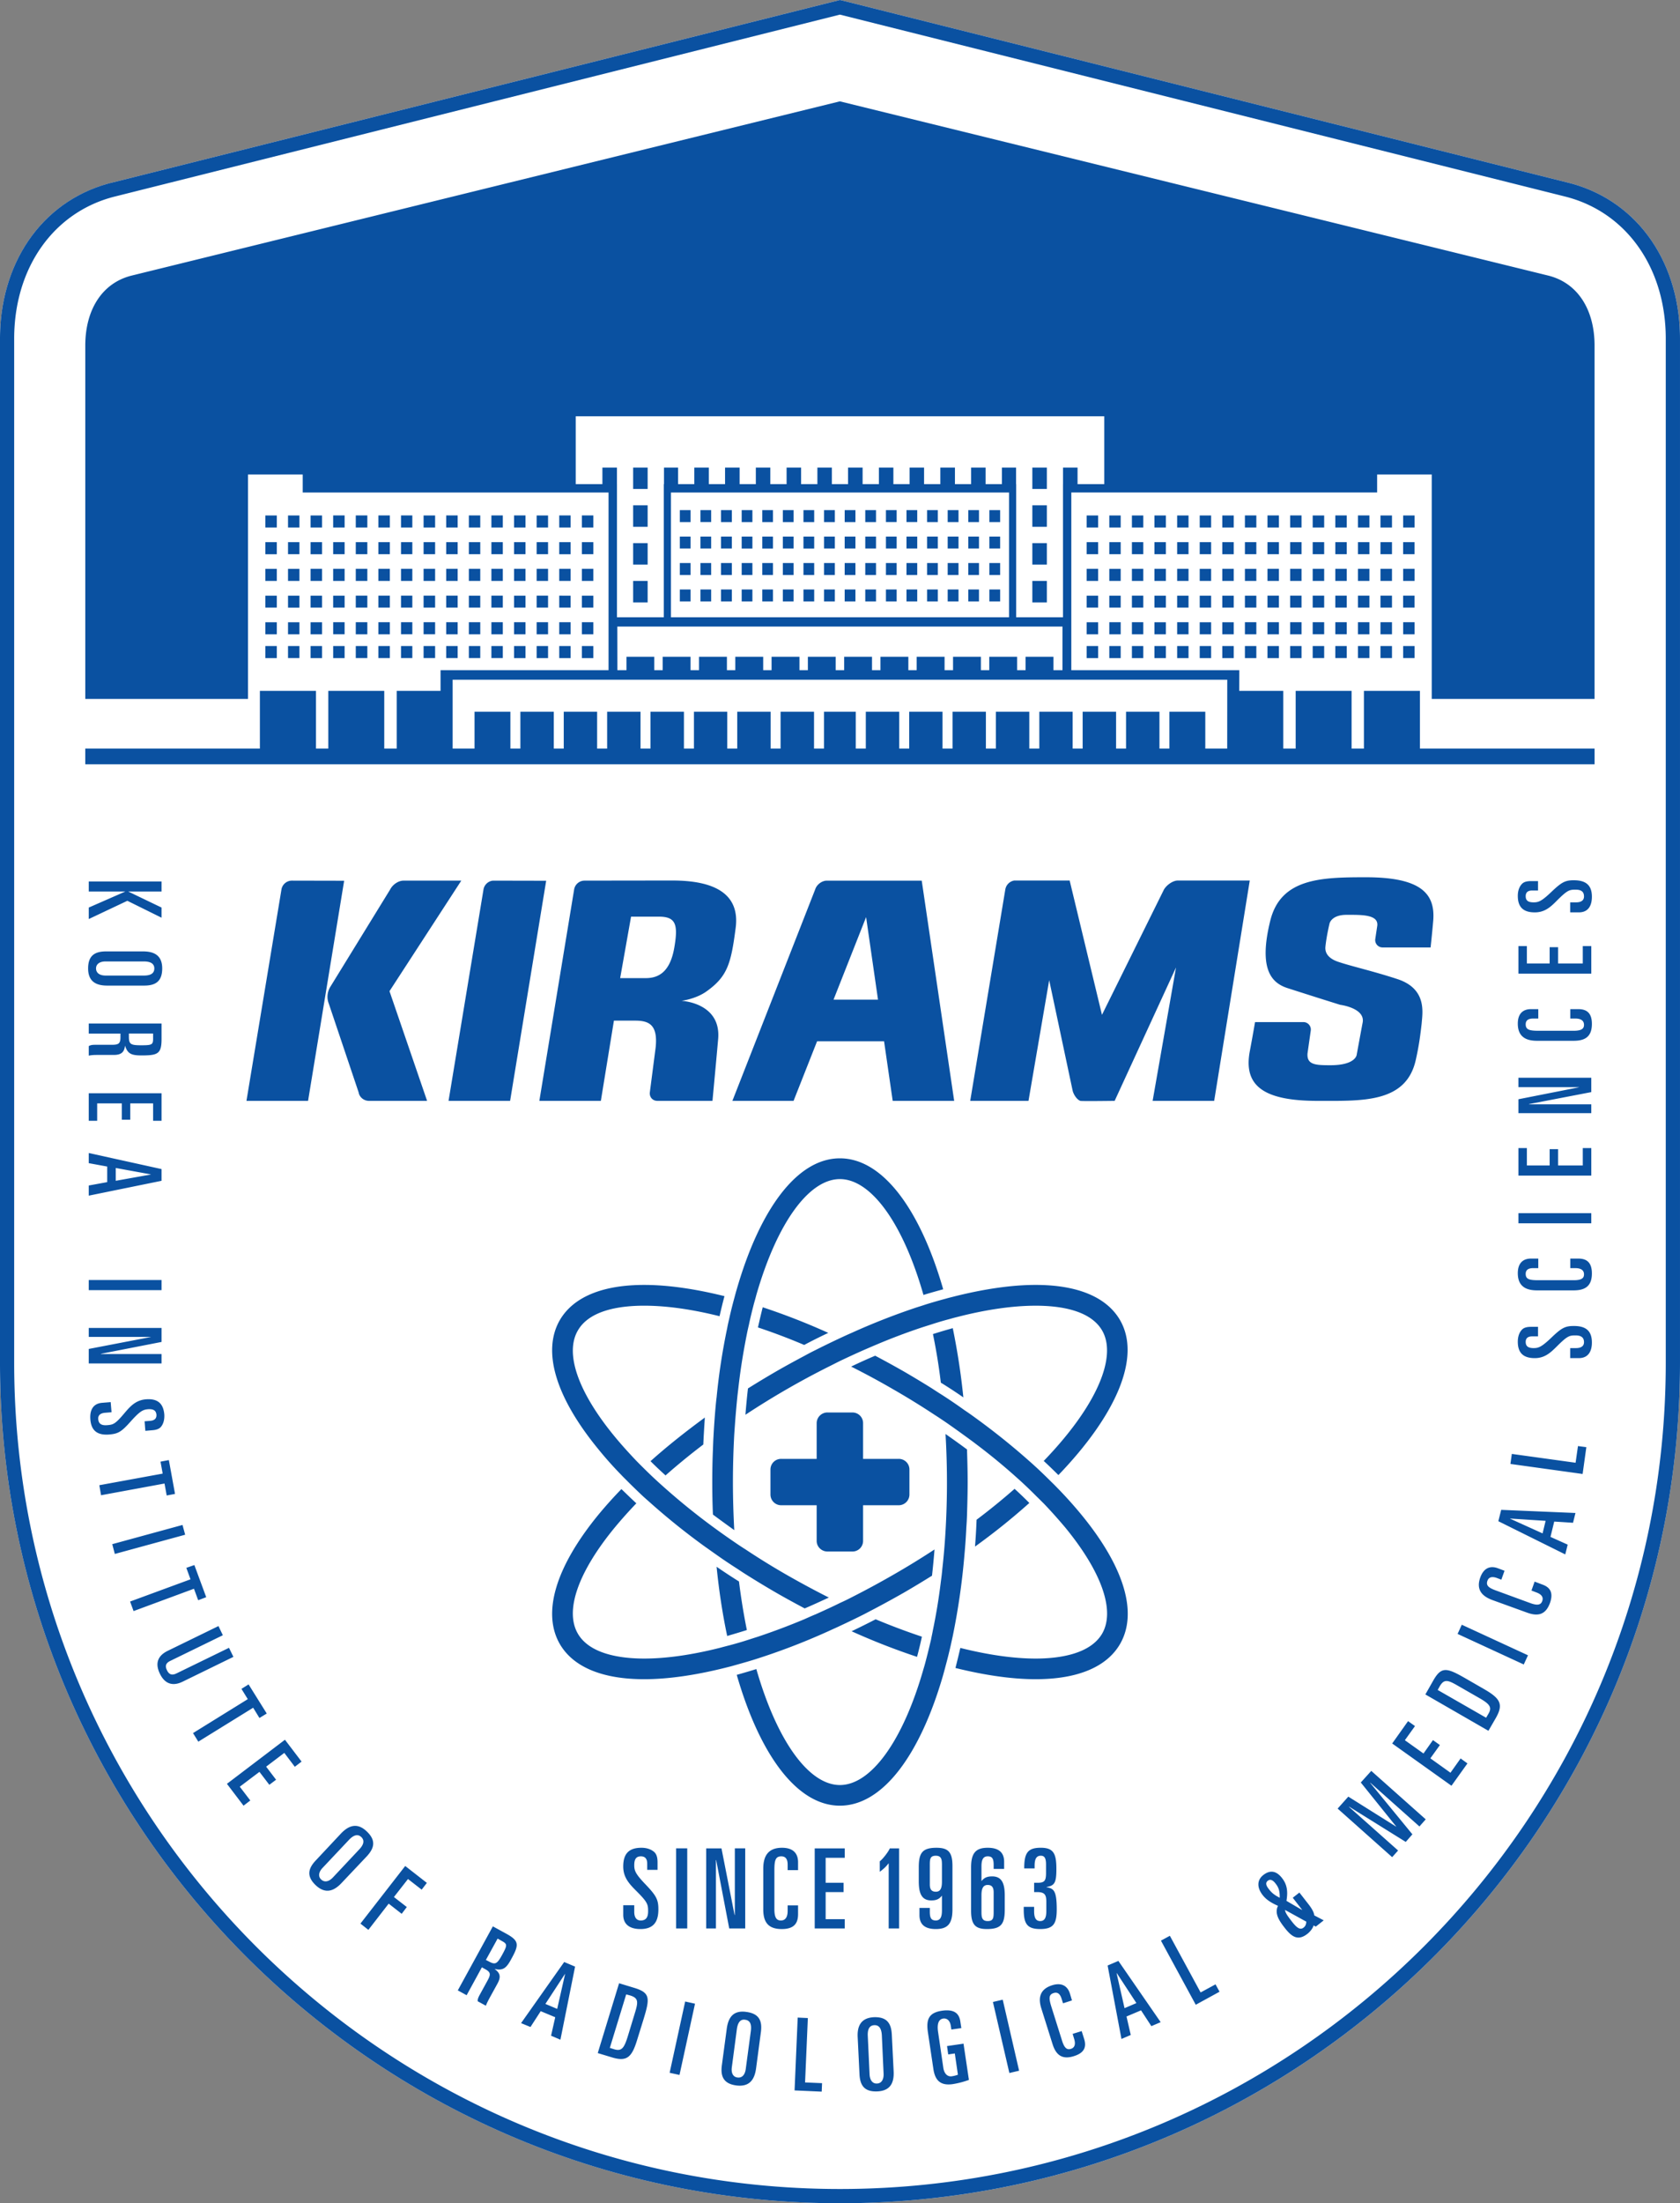 <svg xmlns="http://www.w3.org/2000/svg" width="228.911mm" height="300mm" viewBox="0 0 228.911 300"><rect x="0" y="0" width="228.911" height="300" fill="#808080" stroke="none"/><path d="m-213.323-153.417-66.023-16.557-.159-.033-66.174 16.59c-6.143 1.546-10.121 7.095-10.121 14.157v92.955c0 42.064 34.223 76.298 76.295 76.298 42.075 0 76.312-34.234 76.312-76.298v-92.955c0-7.062-3.978-12.61-10.13-14.157" style="fill:#fff;fill-opacity:1;fill-rule:nonzero;stroke:none;stroke-width:2.47" transform="matrix(1.5 0 0 1.5 533.7 255.01)"/><path d="M-227.31-120.794h-1.033v1.096h1.034v-1.096m0 4.857h-1.034v1.086h1.034v-1.086m12.13-29.058-64.329-15.812-64.315 15.812c-2.731.67-4.23 3.148-4.23 6.36v32.074h14.781v-20.374h4.97v1.635h27.781v16.129h-15.26v1.876h-3.981v5.24h-1.133v-5.24h-5.083v5.24h-1.118v-5.24h-5.096v5.24h-15.862v1.426h137.102v-1.426h-15.866v-5.24h-5.086v5.24h-1.119v-5.24h-5.08v5.24h-1.128v-5.24h-3.998l.007-1.876h-15.262v-16.13h27.78v-1.634h4.961v20.374h14.79v-32.074c0-3.212-1.491-5.69-4.227-6.36m-29.138 36.691-.005 6.25h-1.99v-3.344h-3.26v3.343h-.904v-3.343h-3.035v3.343h-.905v-3.343h-3.037v3.343h-.908v-3.343h-3.029v3.343h-.91v-3.343h-3.034v3.343h-.908v-3.343h-3.03v3.343h-.91v-3.343h-3.026v3.343h-.907v-3.343h-3.035v3.343h-.913v-3.343h-1.44l-.004-.01v.01h-1.44v3.343h-.907v-3.343h-3.038v3.343h-.904v-3.343h-3.033v3.343h-.907v-3.343h-3.026v3.343h-.91v-3.343h-3.036v3.343h-.907v-3.343h-3.032v3.343h-.91v-3.343h-3.032v3.343h-.905v-3.343h-3.034v3.343h-.907v-3.343h-3.257v3.343h-1.99v-6.249h70.366m-14.968-4.825-.002 3.958h-.819v-1.217h-2.533v1.217h-.768v-1.217h-2.53v1.217h-.76v-1.217h-2.53v1.217h-.77v-1.217h-2.533v1.217h-.757v-1.217h-2.533v1.217h-.768v-1.217h-2.53v1.217h-.769v-1.217h-2.527v1.217h-.764v-1.217h-2.533v1.217h-.762v-1.217h-2.533v1.217h-.762v-1.217h-2.533v1.217h-.77v-1.217h-2.531v1.217h-.765v-1.217h-2.525v1.217h-.825l-.007-3.958h40.442m-35.57-.844V-125.3h30.711v11.327h-30.711m39.36-12.085h-2.426v-1.502h-1.32v1.502h-.003v12.085h-4.252v-12.085h-.01v-1.502h-1.286v1.502h-1.48v-1.502h-1.317v1.502h-1.469v-1.502h-1.327v1.502h-1.477v-1.502h-1.316v1.502h-1.472v-1.502h-1.316v1.502h-1.48v-1.502h-1.322v1.502h-1.471v-1.502h-1.314v1.502h-1.48v-1.502h-1.318v1.502h-1.478v-1.502h-1.316v1.502h-1.473v-1.502h-1.323v1.502h-1.475v-1.502h-1.319v1.502h-1.475v-1.502h-1.277v1.502h-.02v12.085h-4.252v-12.085h-.002v-1.502h-1.322v1.502h-2.423v-6.162h48.013v6.162m28.184 7.687h-1.034v1.097h1.034v-1.097m-55.51-1.842h.975v-1.085h-.975v1.085m54.476 9.945h1.034v-1.096h-1.034v1.096m-1.016-10.526h-1.045v1.096h1.045v-1.096m0 2.423h-1.045v1.097h1.045v-1.097m2.05-4.846h-1.034v1.096h1.034v-1.096m-2.05 7.28h-1.045v1.086h1.045v-1.086m0-7.28h-1.045v1.096h1.045v-1.096m0 9.693h-1.045v1.096h1.045v-1.096m-1.045 3.256h1.045v-1.096h-1.045v1.096m-66.569-17.292h-1.316v1.941h1.316v-1.94m0 10.285h-1.316v1.951h1.316v-1.951m16.026-5.34h.979v-1.086h-.98v1.086m0 4.803h.98v-1.086h-.98v1.086m-1.871-4.803h.975v-1.086h-.975v1.086m1.872 7.204h.979v-1.085h-.98v1.085m20.238-12.15h-1.318v1.941h1.318v-1.94m19.03 14.035h-1.038v1.096h1.038v-1.096m10.27 0h-1.042v1.096h1.042v-1.096m-65.563-10.615h-1.316v1.953h1.316v-1.953m36.263 0h-1.318v1.953h1.318v-1.953m-36.263 3.433h-1.316v1.952h1.316v-1.952m36.263 0h-1.318v1.952h1.318v-1.952m0 3.432h-1.318v1.951h1.318v-1.951m33.401 3.75h-1.034v1.096h1.034v-1.096m-10.267-4.847h-1.033v1.097h1.033v-1.097m0-2.423h-1.033v1.096h1.033v-1.096m0 4.857h-1.033v1.086h1.033v-1.086m2.057-4.857h-1.043v1.096h1.043v-1.096m0-2.423h-1.043v1.096h1.043v-1.096m-3.09 12.95h1.033v-1.097h-1.033v1.096m1.033-3.256h-1.033v1.096h1.033v-1.096m0-9.693h-1.033v1.096h1.033v-1.096m-2.053 4.846h-1.039v1.097h1.039v-1.097m0-2.423h-1.039v1.096h1.039v-1.096m0-2.423h-1.039v1.096h1.039v-1.096m0 9.693h-1.039v1.096h1.039v-1.096m0-2.413h-1.039v1.086h1.039v-1.086m-1.039 5.67h1.039v-1.097h-1.039v1.096m9.258-8.103h-1.042v1.097h1.042v-1.097m-2.057 2.434h-1.038v1.086h1.038v-1.086m2.057-7.28h-1.042v1.096h1.042v-1.096m-3.095 12.95h1.038v-1.097h-1.038v1.096m1.038-3.256h-1.038v1.096h1.038v-1.096m2.057-2.413h-1.042v1.086h1.042v-1.086m0-4.857h-1.042v1.096h1.042v-1.096m-1.042 10.526h1.042v-1.096h-1.042v1.096m-3.067-3.256h-1.043v1.096h1.043v-1.096m0-4.847h-1.043v1.097h1.043v-1.097m-1.043 8.103h1.043v-1.096h-1.043v1.096m3.095-8.103h-1.038v1.097h1.038v-1.097m-2.053 2.434h-1.042v1.086h1.043v-1.086m2.052-4.857h-1.038v1.096h1.038v-1.096m0-2.423h-1.038v1.096h1.038v-1.096m-47.48 3.004h.979v-1.085h-.98v1.085m8.463 3.718h-.976v1.085h.976v-1.085m-1.87-7.205h-.972v1.086h.973v-1.086m1.87 4.803h-.977v1.086h.976v-1.086m-1.87-2.401h-.972v1.085h.973v-1.085m1.87 0h-.977v1.085h.976v-1.085m1.87 4.803h-.976v1.085h.976v-1.085m-1.87-7.205h-.976v1.086h.976v-1.086m-3.744 7.205h-.976v1.085h.976v-1.085m0-2.402h-.976v1.086h.976v-1.086m5.614 0h-.976v1.086h.976v-1.086m-5.614-2.401h-.976v1.085h.976v-1.085m0-2.402h-.976v1.086h.976v-1.086m1.875 4.803h-.973v1.086h.973v-1.086m0 2.402h-.973v1.085h.973v-1.085m5.62 0h-.984v1.085h.983v-1.085m3.782 0h-.98v1.085h.98v-1.085m-1.923-7.205h-.972v1.086h.972v-1.086m0 2.402h-.972v1.085h.972v-1.085m-3.74 0h-.975v1.085h.976v-1.085m5.662 2.401h-.98v1.086h.98v-1.086m-1.923 0h-.972v1.086h.972v-1.086m1.923-2.401h-.98v1.085h.98v-1.085m0-2.402h-.98v1.086h.98v-1.086m-13.145 0h-.976v1.086h.976v-1.086m9.363 4.803h-.983v1.086h.983v-1.086m-1.88-4.803h-.976v1.086h.976v-1.086m1.88 2.402h-.983v1.085h.983v-1.085m0-2.402h-.983v1.086h.983v-1.086m1.86 7.205h-.973v1.085h.972v-1.085m-21.555-1.316h.974v-1.086h-.974v1.086m1.87 2.401h.973v-1.085h-.973v1.085m-1.87-7.204h.974v-1.086h-.974v1.086m1.87 4.803h.973v-1.086h-.973v1.086m-1.87-2.402h.974v-1.085h-.974v1.085m0 4.803h.974v-1.085h-.974v1.085m1.87-4.803h.973v-1.085h-.973v1.085m3.742 2.402h.975v-1.086h-.975v1.086m0 2.401h.975v-1.085h-.975v1.085m-1.872-4.803h.973v-1.085h-.973v1.085m0-2.401h.973v-1.086h-.973v1.086m-5.618 0h.987v-1.086h-.987v1.086m3.748 0h.973v-1.086h-.973v1.086m1.87 4.803h.973v-1.086h-.973v1.086m0 2.401h.973v-1.085h-.973v1.085m-5.618-4.803h.987v-1.085h-.987v1.085m-3.739 4.803h.976v-1.085h-.976v1.085m0-7.204h.976v-1.086h-.976v1.086m0 2.401h.976v-1.085h-.976v1.085m15.95-1.085h-.976v1.085h.976v-1.085m0 2.401h-.976v1.086h.976v-1.086m0 2.402h-.976v1.085h.976v-1.085m-15.95-1.316h.976v-1.086h-.976v1.086m3.74 2.401h.986v-1.085h-.987v1.085m-1.87 0h.976v-1.085h-.975v1.085m0-7.204h.975v-1.086h-.975v1.086m1.87 4.803h.986v-1.086h-.987v1.086m-1.87-2.402h.976v-1.085h-.975v1.085m0 2.402h.975v-1.086h-.975v1.086m-37.461-1.887h1.036v-1.096h-1.036v1.096m12.314 4.847h1.047v-1.086h-1.047v1.086m0-2.423h1.047v-1.097h-1.047v1.097m-8.213 4.846h1.038v-1.096h-1.038v1.096m8.213 0h1.047v-1.096h-1.047v1.096m0 2.16h1.047v-1.096h-1.047v1.096m-2.05-2.16h1.027v-1.096h-1.028v1.096m0 2.16h1.028v-1.096h-1.028v1.096m2.05-9.43h1.048v-1.096h-1.047v1.096m-2.05 4.847h1.027v-1.086h-1.028v1.086m6.163-4.847h1.036v-1.096h-1.036v1.096m-2.056 0h1.037v-1.096h-1.037v1.096m3.092-3.52h-1.036v1.097h1.036v-1.096m-3.092 10.79h1.037v-1.097h-1.037v1.096m0 2.16h1.037v-1.096h-1.037v1.096m0-4.583h1.037v-1.086h-1.037v1.086m1.037-8.366h-1.037v1.096h1.037v-1.096m-1.037 5.943h1.037v-1.097h-1.037v1.097m-6.16 7.006h1.039v-1.096h-1.039v1.096m-2.056-4.583h1.05v-1.086h-1.05v1.086m0 2.423h1.05v-1.096h-1.05v1.096m0-4.846h1.05v-1.097h-1.05v1.097m0 7.006h1.05v-1.096h-1.05v1.096m1.05-12.95h-1.05v1.097h1.05v-1.096m-3.103 12.95h1.038v-1.097h-1.038v1.096m4.11-9.43h1.038v-1.096h-1.039v1.096m-2.056 0h1.05v-1.096h-1.05v1.096m3.095-3.52h-1.039v1.097h1.039v-1.096m1.014 3.52h1.028v-1.097h-1.028v1.096m1.028-3.52h-1.028v1.097h1.028v-1.096m5.135 5.943h1.036v-1.097h-1.036v1.097m-8.216 2.423h1.039v-1.086h-1.039v1.086m0 2.423h1.039v-1.096h-1.039v1.096m0-4.846h1.039v-1.097h-1.039v1.097m2.053 0h1.028v-1.097h-1.028v1.097m3.098-5.943h-1.047v1.096h1.047v-1.096m9.222 8.366h1.037v-1.086h-1.037v1.086m0 2.423h1.037v-1.096h-1.037v1.096m0-4.846h1.037v-1.097h-1.037v1.097m4.11 7.006h1.038v-1.096h-1.038v1.096m0-7.006h1.038v-1.097h-1.038v1.097m0 2.423h1.038v-1.086h-1.038v1.086m-3.073-8.366h-1.037v1.096h1.037v-1.096m3.073 10.79h1.038v-1.097h-1.038v1.096m1.038-10.79h-1.038v1.097h1.038v-1.096m-3.095 8.366h1.034v-1.086H-305v1.086m2.057-4.847h1.038v-1.096h-1.038v1.096m-2.057 7.27h1.034v-1.096H-305v1.096m0-4.846h1.034v-1.097H-305v1.097m62.285 7.006h1.038v-1.096h-1.038v1.096m-70.495-4.583h1.036v-1.086h-1.036v1.086m6.157 4.583h1.037v-1.096h-1.037v1.096m3.087-12.95H-305v1.097h1.034v-1.096m-1.034 3.52h1.034v-1.097H-305v1.096m-6.162 4.847h1.036v-1.086h-1.036v1.086m0 4.583h1.036v-1.096h-1.036v1.096m0-7.006h1.036v-1.097h-1.036v1.097m0 4.846h1.036v-1.096h-1.036v1.096m1.036-10.79h-1.036v1.097h1.036v-1.096m-3.084 10.79h1.036v-1.097h-1.036v1.096m0 2.16h1.036v-1.096h-1.036v1.096m2.048-9.43h1.036v-1.096h-1.036v1.096m2.059 0h1.036v-1.096h-1.036v1.096m0 7.27h1.036v-1.096h-1.036v1.096m2.05-7.27h1.037v-1.096h-1.037v1.096m93.73-33.719-66.023-16.557-.158-.033-66.175 16.59c-6.143 1.546-10.121 7.095-10.121 14.157v92.955c0 42.064 34.223 76.298 76.296 76.298 42.074 0 76.311-34.234 76.311-76.298v-92.955c0-7.062-3.978-12.61-10.13-14.157m8.837 107.112c0 41.362-33.65 75.004-75.018 75.004-41.36 0-75.008-33.642-75.008-75.004v-92.955c0-6.447 3.591-11.513 9.143-12.906l65.865-16.514 65.872 16.514c5.554 1.393 9.146 6.46 9.146 12.906v92.955m-104.617-63.963h1.036v-1.096h-1.036v1.096m1.036-12.95h-1.036v1.097h1.036v-1.096m-1.036 5.943h1.036v-1.097h-1.036v1.097m0 2.423h1.036v-1.086h-1.036v1.086m-19.497-8.366h-1.036v1.096h1.036v-1.096m78.704 9.693h-1.036v1.096h1.036v-1.096m2.06-7.27h-1.034v1.096h1.033v-1.096m0-2.423h-1.033v1.096h1.033v-1.096m-3.095 12.95h1.036v-1.097h-1.036v1.096m3.095-5.669h-1.033v1.086h1.033v-1.086m-1.033 5.67h1.033v-1.097h-1.033v1.096m1.033-8.103h-1.033v1.097h1.033v-1.097m-2.059 2.434h-1.036v1.086h1.036v-1.086m0-2.434h-1.036v1.097h1.036v-1.097m2.06 4.847h-1.034v1.096h1.033v-1.096m-4.11-2.413h-1.032v1.086h1.033v-1.086m0-4.857h-1.033v1.096h1.033v-1.096m-1.033 10.526h1.033v-1.096h-1.033v1.096m1.033-8.103h-1.033v1.097h1.033v-1.097m2.05-2.423h-1.036v1.096h1.036v-1.096m-2.05 7.27h-1.033v1.096h1.033v-1.096m2.05-9.693h-1.036v1.096h1.036v-1.096m6.163 4.846h-1.036v1.097h1.036v-1.097m-8.213-4.846h-1.033v1.096h1.033v-1.096m7.177 12.95h1.036v-1.097h-1.036v1.096m3.092-12.95h-1.038v1.097h1.038v-1.096m-2.056 7.28h-1.036v1.086h1.036v-1.086m0 2.413h-1.036v1.096h1.036v-1.096m-2.05-9.693h-1.037v1.096h1.036v-1.096m4.107 2.423h-1.038v1.096h1.038v-1.096m0 2.423h-1.038v1.097h1.038v-1.097m0 2.434h-1.038v1.086h1.038v-1.086m-4.107-2.434h-1.036v1.097h1.036v-1.097m0 2.434h-1.036v1.086h1.036v-1.086m0-4.857h-1.036v1.096h1.036v-1.096m-1.036 10.526h1.036v-1.096h-1.036v1.096m3.087-12.95h-1.036v1.097h1.036v-1.096m-2.05 9.693h-1.037v1.096h1.036v-1.096m2.05-7.27h-1.035v1.096h1.036v-1.096m-83.853 10.526h1.042v-1.096h-1.042v1.096m-4.112-2.16h1.042v-1.096h-1.042v1.096m2.062-2.423h1.036v-1.086h-1.036v1.086m3.092-8.366h-1.042v1.096h1.042v-1.096m-1.042 3.52h1.042v-1.097h-1.042v1.096m-2.05 7.27h1.036v-1.096h-1.036v1.096m0-4.846h1.036v-1.097h-1.036v1.097m-2.062 7.006h1.042v-1.096h-1.042v1.096m26.698 0h1.034v-1.096H-305v1.096m-24.636 0h1.036v-1.096h-1.036v1.096m4.1-9.43h1.04v-1.096h-1.04v1.096m1.04-3.52h-1.04v1.097h1.04v-1.096m70.497 9.693h-1.034v1.096h1.034v-1.096m-73.587-3.75h1.042v-1.097h-1.042v1.097m2.05 2.423h1.04v-1.086h-1.04v1.086m-2.05 0h1.042v-1.086h-1.042v1.086m0 2.423h1.042v-1.096h-1.042v1.096m2.05-4.846h1.04v-1.097h-1.04v1.097m69.489 3.75h-1.041v1.096h1.04v-1.096m2.049-9.693h-1.034v1.096h1.034v-1.096m-77.699 8.366h1.042v-1.086h-1.042v1.086m75.65-3.52h-1.04v1.097h1.04v-1.097m0 2.434h-1.04v1.086h1.04v-1.086m1.015 5.67h1.034v-1.097h-1.034v1.096m1.034-5.669h-1.034v1.086h1.034v-1.086m-2.048-4.857h-1.041v1.096h1.04v-1.096m2.049 2.423h-1.034v1.097h1.034v-1.097m0-2.423h-1.034v1.096h1.034v-1.096m-3.09 10.526h1.042v-1.096h-1.041v1.096m1.04-12.95h-1.04v1.097h1.04v-1.096m-75.65 3.52h1.042v-1.097h-1.042v1.096m0 2.424h1.042v-1.097h-1.042v1.097m1.042-5.943h-1.042v1.096h1.042v-1.096m24.47 33.16-4.776-.01c-.44 0-.847.35-.918.8l-3.175 19.19h5.592l3.276-19.98m60.68 19.98 3.233-20.001h-6.532c-.437 0-1.004.383-1.265.822l-5.628 11.371-2.936-12.193h-5.025a.987.987 0 0 0-.82.811l-3.188 19.19h5.294l1.88-10.955 2.136 10.055c.09.33.367.78.688.9.069.043 3.123 0 3.123 0l5.573-12.107-2.124 12.107h5.592m-83.801-19.99a.962.962 0 0 0-.926.8l-3.179 19.19h5.596l3.278-19.98-4.77-.01m15.41 0h-5.255c-.45 0-.976.351-1.204.801l-5.417 8.806s-.502.7-.156 1.568l2.708 8.047c.067.44.485.769.93.769h5.288l-3.416-9.957 6.522-10.034m19.196-.01c-1.572 0-8.025.01-8.025.01a.959.959 0 0 0-.92.801l-3.16 19.19h5.587l1.187-7.282h1.945c1.275 0 2.059.406 1.844 2.446l-.523 4.035c-.066.439.236.8.677.8h5.009s.416-4.44.517-5.625c.277-3.29-3.325-3.455-3.325-3.455s1.313-.164 2.28-.866c1.887-1.348 2.214-2.51 2.632-5.734.429-3.213-2.083-4.32-5.725-4.32m.158 6.063c-.386 2.281-1.467 2.796-2.605 2.796h-2.318l.99-5.581h2.51c1.53 0 1.788.659 1.423 2.785m13.855-6.053c-.444 0-.926.351-1.064.801l-7.519 19.19h5.557l2.135-5.406h6.086l.784 5.406h5.584l-2.947-19.99h-8.616m.606 10.8 2.957-7.49 1.081 7.49h-4.038m52.894 5.45c.308-1.371.422-2.358.53-3.29.066-.931.515-3.136-2.204-4.024-2.166-.713-4.254-1.184-5.34-1.557-.417-.132-1.275-.493-1.201-1.36.09-.943.372-2.116.372-2.116s.157-.8 1.544-.8c1.338 0 2.89-.045 2.799.965l-.181 1.206a.67.67 0 0 0 .68.789h4.342s.14-1.271.24-2.445c.188-2.423-1.084-3.926-6.12-3.926-4.066 0-7.728.088-8.682 3.937-1.086 4.386.101 5.647 1.546 6.119 2.58.833 4.804 1.523 4.804 1.523s2.277.286 2.042 1.602c-.132.68-.54 2.917-.54 2.917s-.055.965-2.391.965c-1.343 0-2.149-.033-2.081-1.064l.294-2.062a.678.678 0 0 0-.693-.79h-4.366s-.194 1.152-.471 2.621c-.603 3.137 1.21 4.53 6.144 4.53 4.063 0 8.067.22 8.933-3.74m-48.694 72.767v.954c.39-.296.578-.482.789-.756h.02v5.9h.943v-7.27h-.842c-.132.328-.674 1.008-.91 1.172m-17.49 6.097v-7.27h-1.01v7.27h1.01m-4.813-5.746c0-.57.191-.8.603-.8.394 0 .573.241.573.658v.57h.94v-.68c0-.515-.121-.767-.294-.933-.243-.218-.63-.394-1.17-.394-1.1 0-1.654.504-1.654 1.7 0 .986.535 1.568 1.183 2.215 1.036 1.03 1.077 1.228 1.077 1.853 0 .472-.14.834-.669.834-.404 0-.59-.308-.59-.79v-.593h-1v.867c0 .9.63 1.294 1.56 1.294 1.194 0 1.633-.658 1.633-1.787 0-.878-.178-1.229-1.162-2.26-.927-.964-1.03-1.26-1.03-1.754m10.08 5.746v-7.27h-.943V3.82h-.026l-1.187-6.041h-1.39v7.27h.886V-1.16h.022l1.185 6.207h1.453m4.8-1.294v-.8h-.946v.494c0 .614-.235.877-.612.877-.323 0-.592-.154-.592-1.009V-.248c0-.877.097-1.25.626-1.25.425 0 .578.296.578.757v.493h.946v-.713c0-.823-.461-1.316-1.459-1.316-1.365 0-1.702.888-1.702 1.908v3.673c0 1.13.412 1.799 1.68 1.799 1.174 0 1.48-.58 1.48-1.349m1.514 1.294h2.728v-.844h-1.735V1.747h1.63V.903h-1.63v-2.27h1.735v-.854h-2.728v7.27m12.512-1.733V-.62c0-1.272-.392-1.656-1.453-1.656-1.3 0-1.607.483-1.607 1.788V.739c0 1.042.209 1.765 1.141 1.765.444 0 .724-.12.954-.428h.01v1.338c0 .57-.135.91-.557.91-.408 0-.545-.22-.545-.79v-.35h-.94v.647c0 .79.419 1.272 1.485 1.272 1.083 0 1.512-.483 1.512-1.787m-1.512-1.602c-.449 0-.545-.295-.545-.679V-.653c0-.56 0-.9.545-.9.557 0 .557.417.557.9V.805c0 .636-.165.91-.557.91m10.985 1.601c0-1.744-.295-1.897-.924-2.007v-.022c.732-.132.891-.385.891-1.635 0-1.38-.243-1.93-1.417-1.93-1.198 0-1.505.483-1.505 1.876h.945v-.252c0-.57.146-.9.56-.9.285 0 .477.143.477.78v.8c0 .712-.158.876-.765.876h-.317v.844h.248c.689 0 .861.21.861.879v.855c0 .56-.14.898-.556.898-.417 0-.553-.339-.553-.898v-.395h-.944v.23c0 1.305.302 1.787 1.497 1.787 1.2 0 1.502-.482 1.502-1.786m-4.723 0v-1.24c0-1.041-.216-1.754-1.143-1.754-.441 0-.721.11-.957.416h-.015V-.589c0-.581.142-.91.567-.91.406 0 .54.208.54.779v.362h.952v-.647c0-.79-.428-1.272-1.492-1.272-1.086 0-1.51.482-1.51 1.787v3.926c0 1.272.392 1.666 1.44 1.666 1.317 0 1.618-.482 1.618-1.786m-1.008.164c0 .56 0 .898-.54.898-.567 0-.567-.416-.567-.898V2.02c0-.636.18-.921.567-.921.439 0 .54.297.54.68v1.7m-75.586-74.248h-6.613v2.5h.765v-1.578h2.238v1.48h.767v-1.48h2.076v1.579h.767v-2.5m-6.613 17.873h6.613v-.92h-6.613v.92m6.613-24.2h-6.613v.91h2.88v.318c0 .603-.174.702-.799.702h-1.49c-.267 0-.431.022-.59.12v.866c.27-.066.6-.066.835-.066h1.44c.622 0 .948-.21 1.014-.823h.014c.233.747.614.867 1.506.867 1.45 0 1.803-.143 1.803-1.48v-1.415m-.767 1.349c0 .57-.09.625-1.078.625-.987 0-1.123-.099-1.123-.823v-.241h2.2v.44m-5.844-11.877v1.042l3.506-1.656 3.106 1.535v-.921l-3.013-1.448v-.01h3.013v-.909h-6.612v.91h3.303v.01l-3.303 1.447m6.612 40.528h-5.501v-.022l5.501-1.075v-1.271h-6.612v.812h5.639v.01l-5.64 1.085v1.317h6.613v-.856m-4.937-33.444h3.356c1.025 0 1.641-.373 1.641-1.558 0-1.25-.82-1.546-1.749-1.546h-3.347c-1.02 0-1.634.373-1.634 1.546 0 1.262.818 1.558 1.733 1.558m-.146-2.193h3.476c.65 0 .95.23.95.635 0 .429-.3.647-.95.647h-3.476c-.567 0-.868-.263-.868-.647 0-.372.301-.635.868-.635m5.083 18.849-6.612-1.458v.921l1.675.307v1.414l-1.675.307v.921l6.612-1.348v-1.064m-.973.493-3.186.57v-1.162l3.186.581v.01m6.911 55.31 1.51 1.985.614-.472-.956-1.25 1.787-1.348.897 1.174.613-.46-.902-1.185 1.65-1.25.954 1.26.614-.471-1.51-1.984-5.27 4.002m.189-12.347-4.75 2.314c-.396.196-.678.153-.885-.275-.213-.427-.073-.68.33-.866l4.745-2.314-.398-.833-4.61 2.248c-.697.34-1.262.954-.708 2.083.542 1.118 1.384 1.053 2.072.713l4.603-2.248-.4-.822m-10.853-19.366c.8-.066 1.101-.252 1.963-1.227.814-.9 1.074-1.02 1.524-1.064.513-.033.737.12.776.504.012.35-.183.515-.562.549l-.515.043.068.866.62-.054c.458-.033.69-.165.822-.34.18-.23.31-.592.28-1.097-.086-.986-.601-1.458-1.673-1.37-.894.076-1.384.591-1.924 1.228-.855 1.02-1.036 1.075-1.598 1.118-.433.033-.771-.066-.806-.549-.033-.372.23-.558.668-.58l.54-.045-.077-.92-.788.065c-.815.067-1.127.67-1.058 1.514.087 1.086.715 1.448 1.74 1.36m23.356 36.022c-.901-.856-1.689-.472-2.327.196l-2.292 2.446c-.706.746-.855 1.448 0 2.258.913.856 1.697.472 2.33-.196l2.303-2.434c.702-.758.85-1.46-.014-2.27m-.682 1.654-2.38 2.533c-.394.418-.79.45-1.068.187-.275-.252-.254-.657.136-1.063l2.388-2.533c.449-.472.814-.537 1.116-.263.306.295.257.669-.192 1.14m-9.055-11.942.664-.405-1.65-2.643-.648.405.575.933-4.975 3.081.482.778 4.982-3.08.57.931m-8.424-20.198.756-.142-.56-3.071-.758.142.197 1.086-5.754 1.053.156.91 5.765-1.063.198 1.085m1.437 2.676-6.382 1.744.233.888 6.39-1.745-.241-.887m1.424 6.832.73-.275-1.077-2.917-.73.252.379 1.042-5.488 2.018.317.866 5.486-2.029.383 1.043m14.739 29.354.72.57 1.845-2.38 1.181.922.465-.614-1.17-.91 1.278-1.634 1.243.965.471-.614-1.966-1.535-4.067 5.23m102.072-21.284-1.714-.988c-1.67-.953-2.16-1.096-2.9.198l-.723 1.273 5.729 3.3.666-1.152c.724-1.26.409-1.786-1.058-2.63m.405 2.214-.224.383-4.398-2.522.176-.317c.392-.68.72-.603 1.58-.11l1.97 1.13c.987.559 1.23.855.896 1.436m-3.461 5.374-1.827-1.306.866-1.206-.63-.45-.86 1.217-1.692-1.206.92-1.283-.63-.449-1.441 2.029 5.384 3.837 1.452-2.028-.622-.45-.92 1.295m.646-12.6 6.012 2.774.383-.834-6.014-2.774-.38.834m7.691-4.485-.694-.263-.287.81.43.166c.524.186.667.471.549.789-.1.275-.313.46-1.047.198l-3.054-1.119c-.75-.263-1.034-.471-.877-.921.128-.351.437-.395.83-.263l.433.164.29-.81-.616-.231c-.702-.252-1.275-.01-1.585.833-.427 1.184.241 1.743 1.108 2.062l3.147 1.14c.968.35 1.675.208 2.073-.877.353-.998-.045-1.448-.7-1.678M-232.188-8.2l3.213 3.992-.01.01-4.337-2.72-.97 1.086 4.952 4.408.54-.603-4.456-3.959.007-.022 5.144 3.202.603-.69-3.826-4.662.005-.022 4.46 3.97.571-.647-4.945-4.398-.952 1.053m-25.355 22.567-.82.252.132.44c.168.525.033.822-.288.92-.285.088-.562.034-.797-.712l-.974-3.093c-.241-.767-.257-1.118.2-1.26.37-.12.584.098.716.493l.137.438.812-.263-.187-.625c-.22-.702-.77-1.02-1.63-.745-1.188.383-1.24 1.25-.957 2.126l1.008 3.203c.304.976.855 1.447 1.952 1.096 1.017-.318 1.13-.91.913-1.579l-.217-.69m37.848-46.286 6.08 3.015.22-.888-1.563-.702.34-1.392 1.708.109.222-.888-6.747-.285-.26 1.03m1.064-.24 3.231.208-.276 1.14-2.955-1.338v-.01m-36.556 40.573 1.258 6.667.844-.362-.386-1.678 1.32-.558.938 1.435.844-.362-3.84-5.56-.978.418m1.537 3.87-.72-3.168h.024l1.774 2.708-1.077.46m16.703-9.44-.82-1.053-.603.471.85 1.097-.014.01-1.407-.823c.135-.833.077-1.458-.405-2.072-.478-.614-1.039-.79-1.7-.274-.538.416-.624 1.086-.066 1.81.33.427.776.712 1.402.986-.349.691.12 1.37.605 1.995.666.857 1.226 1.196 2.061.55.242-.188.485-.483.567-.768l.196.11.724-.57-.862-.45c-.005-.22-.191-.593-.528-1.02m-3.584-1.35c-.273-.339-.345-.592-.1-.778.212-.164.449-.066.693.252.277.351.394.647.383 1.295-.545-.275-.762-.494-.976-.769m3.134 3.487c-.304.23-.603.023-1.061-.569-.436-.56-.6-.823-.612-1.042l1.93 1.064c-.015.273-.09.416-.257.547m-9.343 5.878-2.794-5.143-.81.439 3.162 5.822 2.16-1.183-.364-.67-1.354.735m28.87-74.149h6.617v-2.5h-.772v1.579h-2.243v-1.48h-.767v1.48h-2.068v-1.579h-.767v2.5m0-20.834v2.5h6.617v-2.5h-.772v1.579h-2.243v-1.48h-.767v1.48h-2.068v-1.58h-.767m0 25.167h6.617v-.922h-6.617v.922m5.192 21.733-5.792-.8-.127.91 6.558.91.338-2.433-.76-.1-.217 1.513m-.156-52.875c-.79 0-1.116.175-2.048 1.064-.89.845-1.16.942-1.61.942-.512 0-.718-.175-.718-.558 0-.362.211-.517.59-.517h.53v-.855h-.627c-.471 0-.696.11-.84.264-.21.219-.37.58-.37 1.074 0 .999.47 1.503 1.542 1.503.905 0 1.434-.483 2.016-1.075.956-.954 1.135-.987 1.69-.987.428 0 .765.121.765.614 0 .373-.275.537-.721.537h-.534v.91h.784c.83 0 1.188-.57 1.188-1.425 0-1.085-.598-1.49-1.637-1.49m.397 11.7h-.724v.854h.46c.549 0 .787.22.787.57 0 .286-.137.538-.92.538h-3.246c-.792 0-1.13-.1-1.13-.582 0-.383.26-.526.68-.526h.463v-.855h-.66c-.74 0-1.2.416-1.2 1.316 0 1.25.816 1.557 1.74 1.557h3.34c1.032 0 1.65-.374 1.65-1.535 0-1.053-.538-1.338-1.24-1.338m0 22.643h-.724v.867h.46c.549 0 .787.219.787.559 0 .296-.137.538-.92.538h-3.246c-.792 0-1.13-.088-1.13-.57 0-.384.26-.527.68-.527h.463v-.867h-.66c-.74 0-1.2.428-1.2 1.327 0 1.25.816 1.558 1.74 1.558h3.34c1.032 0 1.65-.385 1.65-1.535 0-1.064-.538-1.35-1.24-1.35m-.397 6.119c-.79 0-1.116.165-2.048 1.064-.89.844-1.16.943-1.61.943-.512 0-.718-.187-.718-.56 0-.35.211-.504.59-.504h.53v-.866h-.627c-.471 0-.696.11-.84.263-.21.22-.37.582-.37 1.086 0 .986.47 1.492 1.542 1.492.905 0 1.434-.495 2.016-1.076.956-.953 1.135-.987 1.69-.987.428 0 .765.133.765.615 0 .362-.275.537-.721.537h-.534v.91h.784c.83 0 1.188-.58 1.188-1.414 0-1.109-.598-1.503-1.637-1.503m-52.772 61.363 1.494 6.448.885-.208-1.488-6.448-.891.208m47.736-81.944v1.26h6.617v-.8h-5.65v-.023l5.65-1.086v-1.305h-6.617v.855h5.496v.013l-5.496 1.085m-80.285 80.673-1.41-.428-1.937 6.339 1.267.383c1.387.427 1.834 0 2.324-1.623l.584-1.885c.56-1.842.598-2.348-.828-2.786m.05 2.193-.664 2.182c-.334 1.086-.562 1.381-1.217 1.196l-.42-.132 1.487-4.857.36.098c.742.23.742.57.454 1.514m-11.681-7.106-1.245-.68-3.185 5.812.803.438 1.385-2.533.273.153c.535.286.546.483.25 1.031l-.721 1.316c-.123.23-.192.384-.183.582l.745.405c.093-.263.255-.548.37-.767l.694-1.262c.293-.547.269-.92-.25-1.282V8.73c.767.165 1.064-.109 1.489-.899.702-1.272.751-1.645-.425-2.292m-.39 1.887c-.484.877-.635.942-1.268.592l-.22-.11 1.066-1.94.384.218c.502.275.51.373.038 1.24m1.708 6.217.855.35.93-1.436 1.319.55-.379 1.677.85.362 1.332-6.634-.989-.418-3.918 5.549m3.998-4.452-.716 3.158-1.072-.45 1.777-2.72.01.01m34.697 6.536.107.758.6-.088.282 1.93c-.114.043-.317.11-.566.142-.38.056-.683-.241-.76-.767l-.483-3.302c-.095-.7.06-1.107.472-1.172.353-.045.62.197.689.657l.054.34.904-.13-.092-.604c-.121-.834-.678-1.107-1.648-.976-1.174.175-1.475.735-1.297 1.952l.494 3.31c.144 1.021.605 1.569 1.76 1.405a8.005 8.005 0 0 0 1.472-.384l-.49-3.289-1.498.218m-25.198 2.425.896.196 1.409-6.468-.894-.198-1.411 6.47m12.555-4.969-.922-.043-.284 6.612 2.464.11.033-.768-1.543-.066.252-5.845m7.627 1.503c-.05-1.031-.45-1.623-1.635-1.579-1.24.065-1.516.899-1.464 1.831l.163 3.334c.046 1.03.449 1.622 1.628 1.568 1.252-.055 1.519-.878 1.474-1.821l-.166-3.333m-1.346 4.441c-.381.022-.648-.275-.675-.844l-.161-3.465c-.034-.659.175-.965.584-.987.424-.022.657.274.693.92l.158 3.476c.026.571-.218.89-.6.9m-11.875-6.502c-1.242-.176-1.644.592-1.771 1.523l-.444 3.312c-.138 1.02.153 1.689 1.32 1.842 1.243.153 1.652-.603 1.784-1.524l.441-3.322c.134-1.02-.157-1.678-1.33-1.831m.417 1.732-.463 3.454c-.077.57-.37.823-.754.767-.373-.043-.59-.372-.508-.943l.455-3.442c.09-.648.348-.922.754-.855.425.054.6.372.516 1.019m-1.516-33.182c.584-.165 1.178-.329 1.779-.515a60.108 60.108 0 0 0 6.772-2.588c.353-.164.712-.319 1.055-.483.73-.34 1.46-.69 2.198-1.063.335-.175.669-.351 1.006-.526.87-.461 1.733-.933 2.597-1.426a89.721 89.721 0 0 0 2.565-1.546 69.9 69.9 0 0 0 .228-2.38 72.183 72.183 0 0 1-3.737 2.293 79.91 79.91 0 0 1-3.835 2.072c-.337.175-.68.34-1.022.493-.724.362-1.46.691-2.186 1.02-.353.142-.713.307-1.058.46a60.836 60.836 0 0 1-4.2 1.58c-.276.087-.547.175-.819.262-.603.198-1.21.373-1.793.527-.3.076-.589.153-.877.23-2.498.626-4.816.966-6.848.966-2.158 0-4.956-.407-6.028-2.27-1.198-2.073.02-5.57 3.358-9.628a40.6 40.6 0 0 1 1.96-2.193c-.463-.428-.91-.866-1.357-1.294a39.626 39.626 0 0 0-2.059 2.291c-3.912 4.76-5.165 8.937-3.539 11.767 1.212 2.094 3.862 3.201 7.665 3.201 2.166 0 4.64-.362 7.294-1.02.295-.076.582-.141.88-.23m35.058-1.951c1.63-2.83.377-7.007-3.543-11.767a38.209 38.209 0 0 0-2.042-2.28c-.216-.22-.422-.438-.644-.647a51.768 51.768 0 0 0-1.34-1.294c-.204-.186-.417-.384-.631-.57a63.53 63.53 0 0 0-4.978-3.992 25.18 25.18 0 0 0-.954-.668 46.742 46.742 0 0 0-2.016-1.372 40.984 40.984 0 0 1-.937-.603 92.62 92.62 0 0 0-2.565-1.545 89.96 89.96 0 0 0-2.597-1.426c-.724.306-1.459.636-2.182.987a70.49 70.49 0 0 1 3.835 2.072 69.979 69.979 0 0 1 3.737 2.303c.315.198.619.406.931.614.67.46 1.325.932 1.96 1.393.316.23.631.46.93.69a55.34 55.34 0 0 1 3.466 2.84c.218.198.435.384.646.582.464.427.905.855 1.34 1.294.218.207.431.427.645.636.697.723 1.354 1.469 1.957 2.182 3.326 4.057 4.545 7.555 3.356 9.628-1.083 1.863-3.888 2.27-6.04 2.27-2.022 0-4.344-.34-6.847-.965a74.472 74.472 0 0 1-.442 1.82c2.652.657 5.124 1.019 7.29 1.019 3.801 0 6.453-1.107 7.665-3.201m-13.036-11.274c-.03.823-.077 1.635-.142 2.435a59.093 59.093 0 0 0 4.935-3.958 36.692 36.692 0 0 0-1.34-1.283 59.46 59.46 0 0 1-3.453 2.806m-2.802-20.066a46.16 46.16 0 0 0-1.787.515c-.263.088-.535.176-.82.263a61.418 61.418 0 0 0-5.943 2.326c-.356.153-.71.317-1.063.482-.724.34-1.453.69-2.186 1.063-.34.165-.676.34-1.014.527-.864.46-1.732.931-2.59 1.426a85.9 85.9 0 0 0-2.563 1.545 75.087 75.087 0 0 0-.23 2.39 73.785 73.785 0 0 1 7.577-4.374c.336-.164.67-.34 1.006-.505a80.97 80.97 0 0 1 2.198-1.01c.357-.152.702-.306 1.05-.45a55.731 55.731 0 0 1 4.2-1.589c.276-.087.545-.175.83-.263a28.593 28.593 0 0 1 1.788-.526c.288-.088.583-.154.872-.23 2.503-.625 4.825-.954 6.847-.954 2.152 0 4.957.383 6.04 2.259 1.387 2.412-.535 6.886-5.31 11.832.463.427.899.855 1.334 1.283 5.231-5.44 7.547-10.681 5.602-14.058-1.212-2.096-3.864-3.203-7.666-3.203-2.165 0-4.637.362-7.289 1.02-.296.078-.584.143-.883.231m.64 2.675c-.59.164-1.187.34-1.802.537.288 1.383.531 2.863.718 4.409.696.428 1.38.877 2.045 1.338a63.133 63.133 0 0 0-.961-6.284m-10.253 43.346c3.895 0 7.291-4.616 9.383-11.875.077-.284.159-.57.23-.855a43.8 43.8 0 0 0 .453-1.82c.062-.286.126-.57.187-.855a63.158 63.158 0 0 0 1.066-7.435c.074-.801.128-1.6.167-2.434.027-.362.049-.735.06-1.118.03-.977.058-1.975.058-2.983 0-.998-.028-1.986-.058-2.962a85.512 85.512 0 0 0-1.952-1.402 74.814 74.814 0 0 1-.068 9.857 65.716 65.716 0 0 1-.222 2.39c-.035.395-.08.769-.134 1.152a52.237 52.237 0 0 1-.72 4.397c-.053.297-.12.581-.171.866-.151.626-.294 1.24-.453 1.832-.068.274-.147.559-.235.845-1.891 6.622-4.803 10.526-7.59 10.526-2.792 0-5.684-3.904-7.592-10.526-.595.185-1.196.361-1.78.525 2.096 7.26 5.475 11.875 9.371 11.875m-25.446-44.07c-1.626 2.83-.372 7.008 3.54 11.755.633.78 1.318 1.547 2.058 2.304.203.218.417.416.628.636a66.9 66.9 0 0 0 1.352 1.305c.216.196.444.394.666.592a62.117 62.117 0 0 0 4.934 3.958c.315.22.633.45.948.669.661.472 1.333.922 2.02 1.36.31.208.63.417.947.613a83.397 83.397 0 0 0 2.564 1.547c.857.493 1.726.965 2.59 1.425.727-.307 1.455-.646 2.193-.986a83.918 83.918 0 0 1-3.849-2.072 66.704 66.704 0 0 1-3.728-2.304 27.01 27.01 0 0 1-.932-.614 71.18 71.18 0 0 1-1.971-1.392 60.922 60.922 0 0 1-4.353-3.509c-.222-.198-.448-.396-.661-.592a41.559 41.559 0 0 1-1.368-1.305 43.05 43.05 0 0 1-.623-.625c-.7-.735-1.365-1.47-1.96-2.193-3.338-4.047-4.556-7.556-3.358-9.628 1.073-1.876 3.87-2.26 6.029-2.26 2.031 0 4.35.33 6.847.955.143-.625.289-1.228.447-1.82-2.654-.659-5.129-1.02-7.294-1.02-3.803 0-6.453 1.107-7.666 3.202m18.003.657a55.93 55.93 0 0 1 4.2 1.59 48.056 48.056 0 0 1 2.188-1.095 60.425 60.425 0 0 0-5.957-2.326c-.146.581-.291 1.195-.431 1.831m15.034-2.949c.6-.187 1.2-.351 1.792-.515-2.091-7.25-5.488-11.887-9.383-11.887-3.896 0-7.275 4.638-9.37 11.887-.083.274-.156.558-.236.855a37.595 37.595 0 0 0-.45 1.82c-.062.274-.134.57-.183.855a57.633 57.633 0 0 0-.962 6.284c-.052.383-.082.767-.119 1.162a81.99 81.99 0 0 0-.166 2.424c-.023.372-.033.756-.048 1.14-.043.975-.06 1.963-.06 2.96 0 .998.017 1.985.06 2.95.631.471 1.284.943 1.939 1.415a79.897 79.897 0 0 1-.123-4.364c0-1.503.046-2.962.123-4.364.025-.373.054-.758.08-1.13.062-.811.133-1.612.215-2.402.047-.384.09-.767.133-1.13.188-1.545.438-3.025.715-4.408.057-.295.123-.581.19-.866.131-.636.282-1.228.435-1.83.077-.286.164-.571.235-.856 1.908-6.612 4.801-10.516 7.592-10.516 2.788 0 5.7 3.904 7.59 10.516m-17.83 30.956a76.302 76.302 0 0 0 1.788-.538 58.09 58.09 0 0 1-.715-4.408 54.391 54.391 0 0 1-2.035-1.337c.222 2.204.543 4.308.963 6.283m-2.17-17.38c.037-.823.087-1.645.14-2.446-1.768 1.294-3.426 2.61-4.934 3.958.433.44.896.866 1.363 1.295a60.32 60.32 0 0 1 3.432-2.807m13.47 16.952a61.09 61.09 0 0 0 5.945 2.324c.158-.592.31-1.206.441-1.831a60.602 60.602 0 0 1-4.2-1.579c-.723.373-1.453.735-2.185 1.086m.068-19.86h-2.258a.976.976 0 0 0-.984.966v3.246h-3.226a.964.964 0 0 0-.971.965v2.27c0 .538.433.975.97.975h3.227v3.236c0 .537.446.964.984.964h2.258a.963.963 0 0 0 .974-.964v-3.236h3.237c.54 0 .974-.437.974-.975v-2.27a.965.965 0 0 0-.974-.965h-3.237v-3.246a.963.963 0 0 0-.974-.965z" style="fill:#0a51a1;fill-opacity:1;fill-rule:nonzero;stroke:none;stroke-width:2.47" transform="matrix(1.5 0 0 1.5 533.7 255.01)"/></svg>